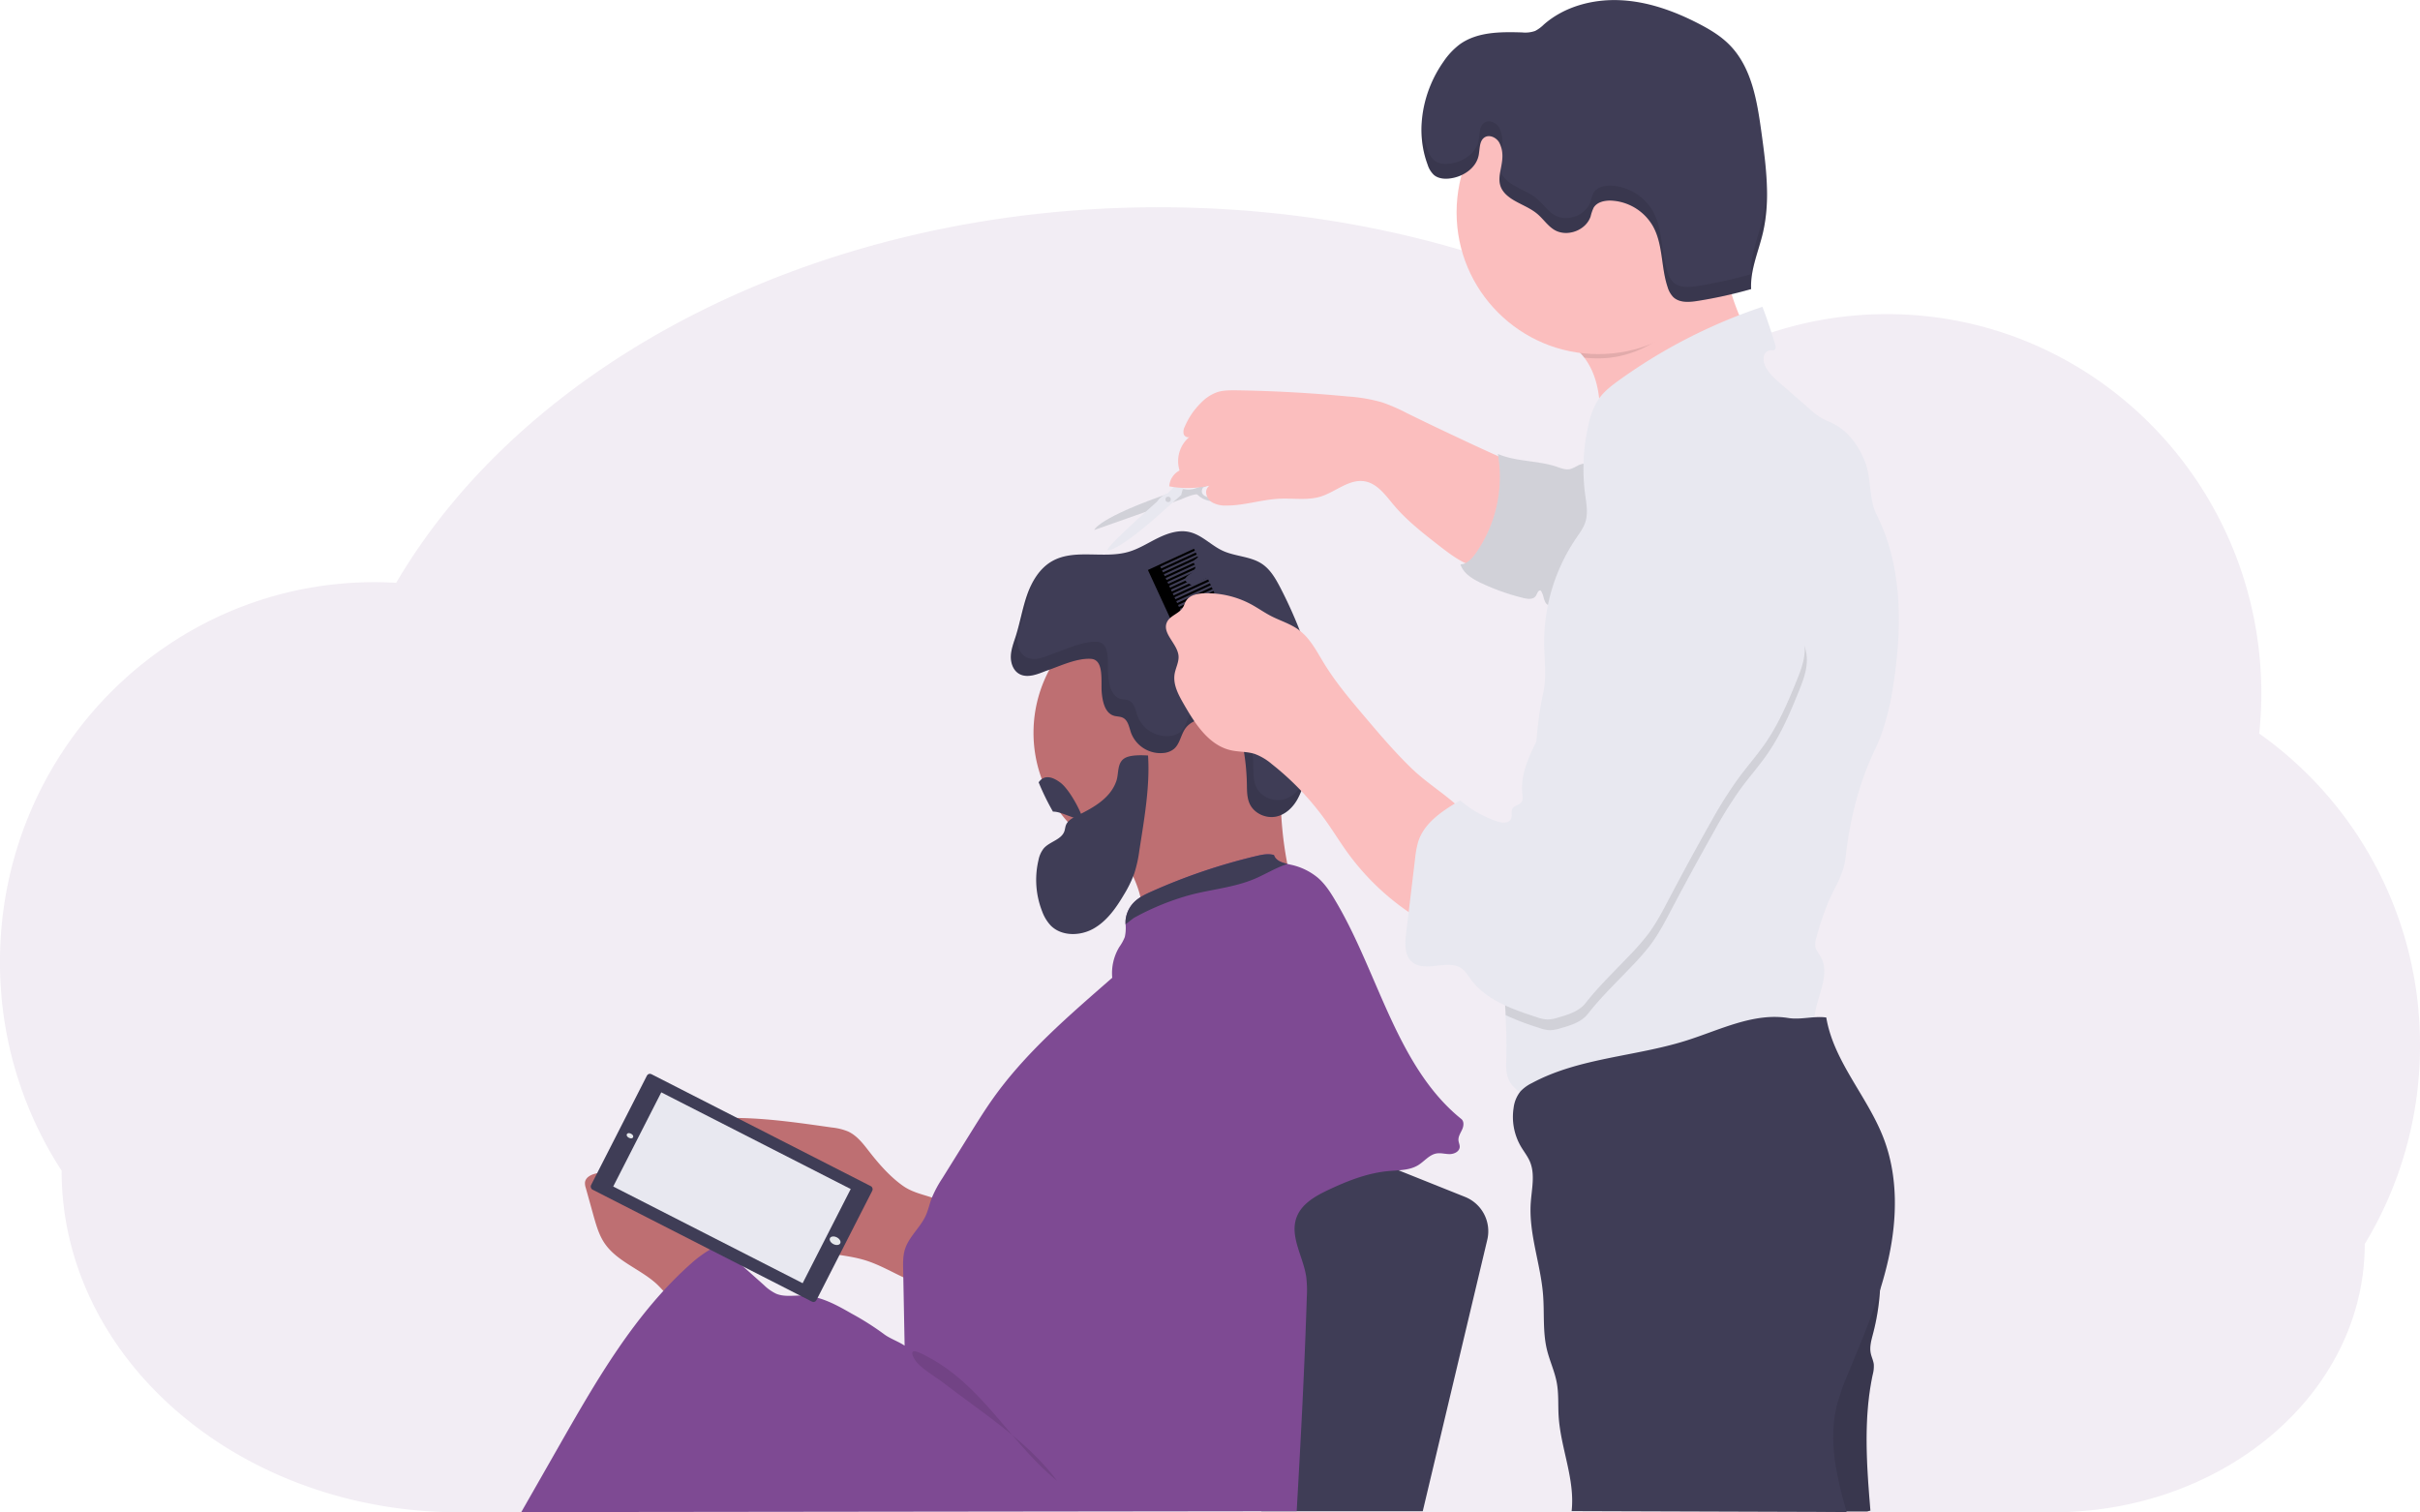 <svg id="ab6f8699-530a-465f-bc42-bb735d7a1b39" data-name="Layer 1" xmlns="http://www.w3.org/2000/svg" width="1144" height="714.9" viewBox="0 0 1144 714.9"><title>barber</title><path d="M1172,586.79a180,180,0,0,0-76-147.42,184.71,184.71,0,0,0,1-18.77c0-99.14-79.24-179.51-177-179.51a174.28,174.28,0,0,0-85.91,22.54c-69.19-45.52-159.52-73.07-258.34-73.07-160.79,0-299.1,72.95-360.46,177.55-3.41-.2-6.84-.31-10.3-.31-97.74,0-177,80.37-177,179.51A180.53,180.53,0,0,0,57.12,646h0c0,89.2,84.19,161.5,188,161.5H998.24c81.54,0,147.64-56.77,147.64-126.81h0A180.52,180.52,0,0,0,1172,586.79Z" transform="translate(-28 -92.59)" fill="#7e4a93" opacity="0.1"/><path d="M856.58,256.72c-7.54,3.18-15.1,6.37-22.12,10.57-3.19,1.9-6.25,4-9.53,5.73-3.53,1.88-7.28,3.3-11,4.82a245.21,245.21,0,0,0-29.84,14.62c.83-10.75-.74-22.43-7.17-30.81a27,27,0,0,0-3.14-3.46c-4.55-4.22-11-5.31-15.47-9,2.72-4.78,8.76-9.12,12.87-12.77q6.66-5.89,13.82-11.17a196.76,196.76,0,0,1,30.35-18.43c6.76-3.31,13.82-6.27,21.28-7.28a4.62,4.62,0,0,1,2.81.25c1.16.64,1.58,2.08,1.86,3.37,1.39,6.45,2.1,13.07,3.26,19.57a83.48,83.48,0,0,0,2.31,9.89,120.66,120.66,0,0,0,4.31,11.31Q853.89,250.32,856.58,256.72Z" transform="translate(-28 -92.59)" fill="#fbbebe"/><path d="M642.57,439A63,63,0,0,1,528.8,476.29,62.84,62.84,0,0,1,516.57,439a63,63,0,0,1,126,0Z" transform="translate(-28 -92.59)" fill="#be6f72"/><path d="M557,494.52c3.37,5.81,6.77,11.67,8.93,18s3,13.34,1.22,19.81c21.46-11.3,47-10.39,70.62-16.11a2.54,2.54,0,0,0,1.63-.86,2.59,2.59,0,0,0,0-2.08,172.89,172.89,0,0,1-5.63-56.2l-12.33,7.29a157.84,157.84,0,0,1-16.75,9c-8.15,3.57-16.8,5.73-25.31,8.23-6.74,2-20.12,4.59-24.36,10.48A11.9,11.9,0,0,1,557,494.52Z" transform="translate(-28 -92.59)" fill="#be6f72"/><path d="M522.29,409.8c-4.1,1.65-8.92,3.55-12.69,1.24-2.77-1.71-3.91-5.26-3.74-8.51s1.41-6.33,2.39-9.43c2-6.37,3.08-13,5.31-19.34s5.87-12.45,11.65-15.8c10.64-6.16,24.41-1.07,36.22-4.48,5-1.43,9.35-4.31,14-6.57s9.88-4,14.9-2.79c5.88,1.37,10.22,6.32,15.7,8.84,6,2.76,13.18,2.57,18.64,6.26,3.87,2.62,6.31,6.85,8.48,11a208.81,208.81,0,0,1,16.35,41.9,63.54,63.54,0,0,1,2.67,16c.05,6.94-1.83,13.74-3.69,20.44l-3,10.6c-1.11,4-2.25,8-4.35,11.62s-5.34,6.67-9.35,7.72c-5,1.29-10.82-1.21-13-5.89-1.34-2.9-1.28-6.22-1.35-9.41a104.74,104.74,0,0,0-2-18.6c-.62-3.07-1.45-6.26-3.54-8.58-2.7-3-7-4-11-4.07-4.68-.06-9.81,1.21-12.54,5-2.19,3.06-2.57,7.36-5.48,9.75a9.07,9.07,0,0,1-4.45,1.81,14.87,14.87,0,0,1-15.73-9.45c-.92-2.64-1.37-5.92-3.87-7.16-1.3-.65-2.85-.53-4.24-.95-4.26-1.29-5.38-6.69-5.77-11.12-.45-5.19,1.28-15.44-5.17-15.79C536.69,403.66,528.68,407.67,522.29,409.8Z" transform="translate(-28 -92.59)" fill="#3f3d56"/><path d="M537.4,478.09c-2.22,1.07-4.65,2.32-5.52,4.62-.34.9-.4,1.89-.71,2.81-1.41,4.07-6.91,4.87-9.75,8.11a12.77,12.77,0,0,0-2.51,5.61,40.68,40.68,0,0,0,1.76,24.24,19.56,19.56,0,0,0,4,6.6c5.08,5.18,13.84,5.08,20.17,1.55s10.7-9.72,14.41-16a55.68,55.68,0,0,0,4.91-10,61,61,0,0,0,2.43-10.89c2.22-14.41,5.12-30.39,4.12-45-3-.19-8.73-.4-11.38,1.48-3.32,2.36-2.4,7.12-3.6,10.57C552.89,470.09,544.65,474.47,537.4,478.09Z" transform="translate(-28 -92.59)" fill="#3f3d56"/><path d="M540,480c-3.75.23-10.47-3.92-14.23-3.71A117.11,117.11,0,0,1,519,462.43c2-2.87,5.22-3.57,10.09,0C533,465.18,538.4,474.69,540,480Z" transform="translate(-28 -92.59)" fill="#3f3d56"/><path d="M596.53,322c-4.07,2.15-6.59,2.25-8.6,1.82s-6,1.57-6,1.57c-35.25,12.06-36.64,17.75-36.64,17.75l40.81-14.41c7.85-3.44,8-2.23,8-2.23,6,5.64,13.64,1.82,13.64,1.82s10.57-5,7.46-9.81S600.61,319.89,596.53,322Zm17-.9s-3,8-13.79,6.7c0,0-5.3-.78-3.06-4.73,0,0,11-4.62,13.91-4.29S613.5,321.14,613.5,321.14Z" transform="translate(-28 -92.59)" fill="#e8e8f0"/><path d="M596.53,322c-4.07,2.15-6.59,2.25-8.6,1.82s-6,1.57-6,1.57c-35.25,12.06-36.64,17.75-36.64,17.75l40.81-14.41c7.85-3.44,8-2.23,8-2.23,6,5.64,13.64,1.82,13.64,1.82s10.57-5,7.46-9.81S600.61,319.89,596.53,322Zm17-.9s-3,8-13.79,6.7c0,0-5.3-.78-3.06-4.73,0,0,11-4.62,13.91-4.29S613.5,321.14,613.5,321.14Z" transform="translate(-28 -92.59)" opacity="0.1"/><path d="M598.77,299.7c-6.1.2-7.37,4.76-7.37,4.76a8.79,8.79,0,0,0-.57,10.53L580,325.76a10.89,10.89,0,0,0-5.06,4s-23.78,21-23.43,22.91c0,0,3.88,2,28.49-20.43l6.46-5.72s1.43-10.69,11.52-12.72c0,0,1,.44,1.53-1.94a11.34,11.34,0,0,1,2.23-3.07C603.08,307.55,604.87,299.49,598.77,299.7Zm1.71,7.23s-3.27,8.44-7.93,6-.13-8.07-.13-8.07C600.5,297,600.48,306.93,600.48,306.93Z" transform="translate(-28 -92.59)" fill="#e8e8f0"/><circle cx="552.21" cy="236.08" r="1.29" opacity="0.1"/><path d="M693.06,287.88a85.16,85.16,0,0,0-11.69-5.08A77.82,77.82,0,0,0,665,280q-26.26-2.5-52.68-2.9c-3.11,0-6.29-.07-9.24,1a19.71,19.71,0,0,0-7,4.59,34.85,34.85,0,0,0-8,11.58,5.14,5.14,0,0,0-.5,3.58c.4,1.16,2,1.93,2.91,1.11A14.91,14.91,0,0,0,585.61,315a9.11,9.11,0,0,0-4.87,7.5,47.69,47.69,0,0,0,21.86-1.06c-2.12-.54-4.31,1.45-4.44,3.63a5.94,5.94,0,0,0,3.31,5.25,13.29,13.29,0,0,0,6.36,1.26c8.47,0,16.71-2.87,25.16-3.24,6.46-.29,13.12.88,19.29-1,7.16-2.22,13.55-8.51,20.93-7.2,5.89,1.05,9.73,6.52,13.57,11.1,6.14,7.31,13.73,13.23,21.26,19.1,5.8,4.52,11.86,9.16,19.05,10.69a10.58,10.58,0,0,0,6.52-.31,11.13,11.13,0,0,0,4.24-4c7.75-11,7.76-24.85,7.31-37.74-.23-6.59-1.67-7.48-7.77-10.21Q726.77,304,716.23,299,704.59,293.56,693.06,287.88Z" transform="translate(-28 -92.59)" fill="#fbbebe"/><path d="M774.11,312.56a21.09,21.09,0,0,1-3.76,1.77c-2.19.52-4.42-.41-6.55-1.13-9-3-19-2.29-27.7-6a63,63,0,0,1-10.39,46.85c-1.8,2.56-4.17,5.18-7.29,5.38,1.39,4.27,5.67,6.85,9.73,8.77a104.46,104.46,0,0,0,20.24,7.14c2,.47,4.44.7,5.6-1,.7-1,1-2.71,2.23-2.65,1.88,2,1.26,6.1,3.86,7a5,5,0,0,0,2.47,0l5.8-1a10.63,10.63,0,0,0,4.88-1.68,9.56,9.56,0,0,0,2.23-2.84c6.5-11.07,9-23.88,10-36.53.49-6.28,1.1-12.94.67-19.24C785.73,312,778.81,310.37,774.11,312.56Z" transform="translate(-28 -92.59)" fill="#e8e8f0"/><path d="M774.11,312.56a21.09,21.09,0,0,1-3.76,1.77c-2.19.52-4.42-.41-6.55-1.13-9-3-19-2.29-27.7-6a63,63,0,0,1-10.39,46.85c-1.8,2.56-4.17,5.18-7.29,5.38,1.39,4.27,5.67,6.85,9.73,8.77a104.46,104.46,0,0,0,20.24,7.14c2,.47,4.44.7,5.6-1,.7-1,1-2.71,2.23-2.65,1.88,2,1.26,6.1,3.86,7a5,5,0,0,0,2.47,0l5.8-1a10.63,10.63,0,0,0,4.88-1.68,9.56,9.56,0,0,0,2.23-2.84c6.5-11.07,9-23.88,10-36.53.49-6.28,1.1-12.94.67-19.24C785.73,312,778.81,310.37,774.11,312.56Z" transform="translate(-28 -92.59)" opacity="0.1"/><path d="M438.88,636.93c-2.85-3.66-5.78-7.54-10-9.47a27.38,27.38,0,0,0-7.6-1.86c-14.07-2-28.17-4.08-42.37-4.47-4.64-.13-9.62,0-13.4,2.71-4.33,3.09-6,8.78-6.24,14.09a39.74,39.74,0,0,0,15.32,33c8.5,6.48,19.24,9.19,29.72,11.33,5.51,1.13,11.05,2.14,16.61,3s11.22,1.54,16.59,3.26c11.48,3.68,21.61,12,33.65,12.69a2.65,2.65,0,0,0,1.65-.28,2.8,2.8,0,0,0,1-1.7c2.65-9.35,11.84-31.74,0-38.28-6.19-3.41-13.06-3.56-19.12-7.89S443.48,642.84,438.88,636.93Z" transform="translate(-28 -92.59)" fill="#be6f72"/><path d="M337.79,699c-7.79-6.78-18.54-10.37-24.2-19-2.49-3.8-3.75-8.26-5-12.64l-3.68-13.22a6.89,6.89,0,0,1-.38-2.53c.28-2.76,3.53-4.07,6.27-4.5,14-2.18,28.58,3.46,39.06,13s17.21,22.7,21.16,36.34a3.41,3.41,0,0,1,.12,2.18,3.36,3.36,0,0,1-1.54,1.46c-5.06,3-11.86,7.37-17.77,8.29S342,702.62,337.79,699Z" transform="translate(-28 -92.59)" fill="#be6f72"/><path d="M679.57,642l41,16.41a17.47,17.47,0,0,1,10.51,20.26L700.57,807H624.29l13.28-146S666.57,637,679.57,642Z" transform="translate(-28 -92.59)" fill="#3f3d56"/><path d="M719.17,626.6c-.76,1.66-1.88,3.3-1.71,5.11.1,1.08.66,2.1.58,3.17-.16,2.1-2.59,3.27-4.69,3.29s-4.21-.66-6.28-.3c-3.4.58-5.7,3.71-8.64,5.52-4.1,2.52-9.22,2.37-14,2.8-10,.9-19.46,4.65-28.51,8.92-6.15,2.9-12.68,6.62-15,13-3.33,9,3.13,18.48,4.56,28a53.73,53.73,0,0,1,.28,9.66c-1.05,33.62-2.86,67.63-4.78,101.21l-366.56.43,18.05-31.63c17.6-30.85,35.67-62.28,62.22-85.87a55.9,55.9,0,0,1,13.14-8.84l21.29,19a21.42,21.42,0,0,0,5.85,4.13c4,1.63,8.48.7,12.77.84,8.25.27,15.79,4.48,22.95,8.59a131.73,131.73,0,0,1,15.12,9.59c2.82,2.16,6.89,3.51,9.83,5.5l-.69-35.9c-.07-3.24-.12-6.56.85-9.65,1.88-6,7.25-10.24,9.83-15.95,1.17-2.57,1.74-5.37,2.72-8a54.5,54.5,0,0,1,5.14-9.65l13.27-21.32c3.28-5.26,6.55-10.52,10.11-15.59,15.57-22.21,36.53-40,56.92-57.85a23.82,23.82,0,0,1,3.35-14.56,22.37,22.37,0,0,0,2.58-4.69,19.56,19.56,0,0,0,.37-6c0-.51,0-1,0-1.54a13.94,13.94,0,0,1,3.86-8.72c2.34-2.43,5.47-3.91,8.55-5.29A279.3,279.3,0,0,1,622,497.23c2.71-.64,5.58-1.24,8.25-.43.81,2.61,3.57,3.53,6.33,4.19l1.77.41a29.64,29.64,0,0,1,12.74,6.22c3.87,3.38,6.53,7.9,9.12,12.35,19.47,33.43,28.44,77.29,58.56,101.58C720.23,622.7,719.93,625,719.17,626.6Z" transform="translate(-28 -92.59)" fill="#7e4a93"/><path d="M842,216c-10.54,23.17-31.31,46-58.43,46a66,66,0,0,1-6.63-.33,27,27,0,0,0-3.14-3.46c-4.55-4.22-11-5.31-15.47-9,2.72-4.78,8.76-9.12,12.87-12.77q6.66-5.89,13.82-11.17a196.76,196.76,0,0,1,30.35-18.43c6.76-3.31,13.82-6.27,21.28-7.28a4.62,4.62,0,0,1,2.81.25c1.16.64,1.58,2.08,1.86,3.37C842.71,209.58,840.84,209.5,842,216Z" transform="translate(-28 -92.59)" opacity="0.1"/><circle cx="755.57" cy="100.4" r="67" fill="#fbbebe"/><path d="M923.1,415.82a121.77,121.77,0,0,1-5.68,23.79c-1,2.81-2.23,5.55-3.5,8.25-7.45,15.79-11.54,32.86-13.49,50.22a27.77,27.77,0,0,1-.75,4.05c-1.47,5.6-4.57,10.6-6.94,15.87a129.24,129.24,0,0,0-6,17.53,9.78,9.78,0,0,0-.56,4.71c.37,1.69,1.59,3,2.45,4.53,4.44,7.65-.69,17-2.42,25.66-.59,3-.85,6.26-2.8,8.6-1.66,2-4.24,2.92-6.69,3.76a757.3,757.3,0,0,1-106.94,27.84c-5.41,1-11,1.93-16.37.93s-10.72-4.32-12.56-9.5c-1.06-3-.88-6.26-.79-9.44.2-6.68,0-13.4-.36-20.13-1.16-22.15-3.79-44.38,2-65.6,1.73-6.26,4.17-12.3,6.13-18.49,3.83-12.07,4.82-24.55,5.78-37.07.79-10.32,1.56-20.68,3.87-30.86,1.72-7.59.58-15.48.48-23.26a87.59,87.59,0,0,1,15-50c1.73-2.55,3.63-5.07,4.54-8,1.28-4.2.4-8.71-.18-13.07a91.76,91.76,0,0,1,1.74-33.31,34,34,0,0,1,4.61-11.49c2.49-3.63,6.06-6.37,9.63-8.95a253,253,0,0,1,67.83-34.75c2.23,5.64,4.37,12.23,6.08,18,.23.78.39,1.77-.25,2.27s-1.3.23-2,.25a3.6,3.6,0,0,0-3.09,2.65,6.54,6.54,0,0,0,.38,4.24c1.36,3.5,4.29,6.11,7.11,8.58L883.54,286a34.71,34.71,0,0,0,5.53,4.22c1.78,1,3.72,1.71,5.55,2.63,7.34,3.71,12.41,10.94,15.24,18.66s1.55,17,5.24,24.33C927.36,360.14,927.26,388.89,923.1,415.82Z" transform="translate(-28 -92.59)" fill="#e8e8f0"/><path d="M913.78,670.08a107.22,107.22,0,0,1-.31,52.85c-.81,3.09-1.76,6.29-1.12,9.42.37,1.78,1.24,3.45,1.44,5.26a15.4,15.4,0,0,1-.53,4.9c-4.44,21-2.85,42.82-1.06,64.25-.76,0-1,.35-1.8.35H891.13c-.34-5.63-7.34-9.85-10.76-14.34A37.12,37.12,0,0,1,874,761.58c3-12,11.84-21.59,16.37-33.06,5-12.62,4.57-26.91,9.88-39.39C903.3,681.92,909,676.29,913.78,670.08Z" transform="translate(-28 -92.59)" fill="#3f3d56"/><path d="M913.78,670.08a107.22,107.22,0,0,1-.31,52.85c-.81,3.09-1.76,6.29-1.12,9.42.37,1.78,1.24,3.45,1.44,5.26a15.4,15.4,0,0,1-.53,4.9c-4.44,21-2.85,42.82-1.06,64.25-.76,0-1,.35-1.8.35H891.13c-.34-5.63-7.34-9.85-10.76-14.34A37.12,37.12,0,0,1,874,761.58c3-12,11.84-21.59,16.37-33.06,5-12.62,4.57-26.91,9.88-39.39C903.3,681.92,909,676.29,913.78,670.08Z" transform="translate(-28 -92.59)" opacity="0.1"/><path d="M873.34,573.83c-16.38-2.62-32.25,5.63-48.07,10.64-24.17,7.65-50.78,8.12-73.11,20.13a18.67,18.67,0,0,0-5.34,3.86,15.29,15.29,0,0,0-3.29,7.82A27.75,27.75,0,0,0,747,634.63c1.39,2.36,3.14,4.53,4.22,7.06,2.56,6,.85,12.92.41,19.48-1,14.65,4.68,28.91,5.82,43.55.68,8.63-.21,17.45,1.82,25.87,1.27,5.28,3.66,10.26,4.65,15.6s.56,10.56.89,15.84c.93,15.13,7.82,29.83,6.14,44.9l130,.43c-4.82-16.77-8.83-34.11-4.46-51a120.23,120.23,0,0,1,5.64-15.65c7.27-17.57,14.74-35.19,18.75-53.77s4.37-38.42-2.42-56.18c-7.56-19.8-23.63-36.27-27.13-57.17C885.33,572.79,879.35,574.79,873.34,573.83Z" transform="translate(-28 -92.59)" fill="#3f3d56"/><path d="M736.91,160.31c-1.26-2.64-4.83-4.38-7.23-2.71S727.59,163,727,166c-1.14,5.9-7,9.92-13,10.86-2.81.45-5.94.27-8.12-1.55a11.3,11.3,0,0,1-3-4.89c-6-16-2.35-34.68,7.47-48.64A34.23,34.23,0,0,1,718,113.6c8.27-6,19.33-6,29.56-5.68a14,14,0,0,0,6.15-.71,17,17,0,0,0,4.08-3c9.69-8.52,23.08-12.1,36-11.53s25.35,5,36.83,10.89c5.49,2.81,10.87,6,15.17,10.44,10.33,10.63,12.85,26.38,14.88,41.06,2.18,15.84,4.35,32.12.68,47.69-2.08,8.82-6,17.44-5.54,26.49a213.89,213.89,0,0,1-25.28,5.59c-4,.63-8.62,1-11.55-1.83a11.44,11.44,0,0,1-2.64-4.68c-3.17-9.37-2.11-20.07-6.9-28.73a24.1,24.1,0,0,0-19.77-12.18c-3.14-.11-6.71.66-8.32,3.35a20.67,20.67,0,0,0-1.42,4.12c-2.22,6.69-11.31,10-17.3,6.27-3-1.88-5.05-5-7.76-7.34-3.44-2.95-7.85-4.47-11.71-6.85C730.3,179,741.89,170.76,736.91,160.31Z" transform="translate(-28 -92.59)" fill="#3f3d56"/><path d="M636.62,501c-5.47,1.75-10.45,4.92-15.77,7.15-9.37,3.91-19.67,4.82-29.5,7.32a121.18,121.18,0,0,0-27.11,10.92c-.63.34-2.61,2-4.19,3.14,0-.51,0-1,0-1.54a13.94,13.94,0,0,1,3.86-8.72c2.34-2.43,5.47-3.91,8.55-5.29A279.3,279.3,0,0,1,622,497.23c2.71-.64,5.58-1.24,8.25-.43C631.1,499.41,633.86,500.33,636.62,501Z" transform="translate(-28 -92.59)" fill="#3f3d56"/><path d="M494.85,757.45c10.76,12,20.41,25.1,32.93,35.22-14.45-19.19-35.18-32-53.92-46.47-3.8-2.94-11.4-7.11-13.7-11.36-3.63-6.66,4.39-1.93,7.72-.12C478.28,740.37,487,748.71,494.85,757.45Z" transform="translate(-28 -92.59)" opacity="0.1"/><path d="M882,407.17c-.51,4.32-2.12,8.42-3.75,12.44-4,10-8.29,19.9-14.33,28.77-4.16,6.11-9.11,11.63-13.45,17.6a202,202,0,0,0-12.24,19.73Q828,503.83,818.29,522.25c-3.09,5.88-6.16,11.81-10.15,17.12a118,118,0,0,1-9,10.24c-7,7.38-14.19,14.2-20.45,22.2-3.1,4-8.27,5.54-13.1,6.9a17.82,17.82,0,0,1-5,.9,17.26,17.26,0,0,1-5-1.11,126.72,126.72,0,0,1-15.8-6c-1.16-22.15-3.79-44.38,2-65.6,1.73-6.26,4.17-12.3,6.13-18.49,3.83-12.07,4.82-24.55,5.78-37.07,1.19-2.51,2.46-5,3.69-7.42,8.34-16.48,15.37-34.63,13.2-53a99,99,0,0,1-1.15-10,37.68,37.68,0,0,1,2.05-12.07,66.74,66.74,0,0,1,38-41,21.27,21.27,0,0,1,9-2c4,.21,7.83,2.29,11.73,1.53,13.21,5.81,23.9,15.73,31.89,27.75s8.43,28.08,17.12,39.6C881.8,398.23,882.5,402.86,882,407.17Z" transform="translate(-28 -92.59)" opacity="0.1"/><polygon points="564.86 260.31 564.44 259.4 548.1 266.94 545.37 268.2 542.65 269.45 565.69 319.4 568.41 318.14 571.14 316.88 587.48 309.34 587.06 308.44 570.72 315.98 570.3 315.07 586.64 307.53 586.22 306.62 569.88 314.16 569.46 313.25 585.8 305.71 585.39 304.8 569.04 312.34 568.62 311.44 584.97 303.9 584.55 302.99 568.2 310.53 567.78 309.62 584.13 302.08 583.71 301.17 567.37 308.71 566.95 307.8 583.29 300.26 582.87 299.36 566.53 306.9 566.11 305.99 582.45 298.45 582.03 297.54 565.69 305.08 565.27 304.17 581.62 296.63 581.2 295.72 564.85 303.26 564.43 302.36 580.78 294.81 580.36 293.91 564.01 301.45 563.6 300.54 579.94 293 579.52 292.09 563.18 299.63 562.76 298.72 579.1 291.18 578.68 290.27 562.34 297.81 561.92 296.91 578.26 289.37 577.85 288.46 561.5 296 561.08 295.09 577.43 287.55 577.01 286.64 560.66 294.18 560.25 293.27 576.59 285.74 576.17 284.83 559.83 292.37 559.41 291.46 575.75 283.92 575.33 283.01 558.99 290.55 558.57 289.64 574.91 282.1 574.5 281.19 558.15 288.74 557.73 287.83 574.08 280.29 573.66 279.38 557.31 286.92 556.89 286.01 573.24 278.47 572.82 277.56 556.48 285.1 556.06 284.19 572.4 276.65 571.98 275.75 555.64 283.29 555.22 282.38 571.56 274.84 571.14 273.93 554.8 281.47 554.38 280.56 570.73 273.02 570.31 272.12 553.96 279.65 553.54 278.75 569.89 271.21 569.47 270.3 553.12 277.84 552.71 276.93 569.05 269.39 568.63 268.48 552.29 276.02 551.87 275.11 568.21 267.57 567.79 266.67 551.45 274.21 551.03 273.3 567.37 265.76 566.96 264.85 550.61 272.39 550.19 271.48 566.54 263.94 566.12 263.03 549.77 270.57 549.35 269.67 565.7 262.13 565.28 261.22 548.93 268.76 548.52 267.85 564.86 260.31"/><path d="M644.16,462.76c-2.11,3.57-5.34,6.67-9.35,7.72-5,1.29-10.82-1.21-13-5.89-1.34-2.9-1.28-6.22-1.35-9.41a104.74,104.74,0,0,0-2-18.6c-.62-3.07-1.45-6.26-3.54-8.58-2.7-3-7-4-11-4.07-4.68-.06-9.81,1.21-12.54,5-2.19,3.06-2.57,7.36-5.48,9.75a9.07,9.07,0,0,1-4.45,1.81,14.87,14.87,0,0,1-15.73-9.45c-.92-2.64-1.37-5.92-3.87-7.16-1.3-.65-2.85-.53-4.24-.95-4.26-1.29-5.38-6.69-5.77-11.12-.45-5.19,1.28-15.44-5.17-15.79-6.9-.38-14.91,3.63-21.3,5.76-4.1,1.65-8.92,3.55-12.69,1.24-2.77-1.71-3.91-5.26-3.74-8.51s1.41-6.33,2.39-9.43c1.68-5.24,2.69-10.68,4.23-16a47.48,47.48,0,0,0-1.93,4.62c-2.22,6.31-3.26,13-5.3,19.34-1,3.1-2.22,6.18-2.39,9.43s1,6.8,3.74,8.51c3.77,2.31,8.59.41,12.69-1.24,6.39-2.13,14.4-6.14,21.3-5.76,6.45.35,4.72,10.6,5.17,15.79.39,4.43,1.51,9.83,5.77,11.12,1.39.42,2.94.3,4.24.95,2.5,1.24,3,4.52,3.87,7.16a14.87,14.87,0,0,0,15.73,9.45,9.07,9.07,0,0,0,4.45-1.81c2.91-2.39,3.29-6.69,5.48-9.75,2.73-3.81,7.86-5.08,12.54-5,4,.06,8.35,1.06,11,4.07,2.09,2.32,2.92,5.51,3.54,8.58a104.74,104.74,0,0,1,2,18.6c.07,3.19,0,6.51,1.35,9.41,2.17,4.68,8,7.18,13,5.89,4-1.05,7.24-4.15,9.35-7.72a40,40,0,0,0,3.68-9.24C644.62,461.94,644.4,462.35,644.16,462.76Z" transform="translate(-28 -92.59)" opacity="0.1"/><path d="M695.6,456.12c-8-7.68-15.23-16.18-22.41-24.66-6.88-8.11-13.78-16.26-19.32-25.33-3.43-5.61-6.49-11.73-11.76-15.66-4-3-8.89-4.4-13.31-6.69-3.18-1.65-6.11-3.74-9.25-5.45a44,44,0,0,0-22.34-5.27c-3.23.11-6.9.86-8.56,3.64-.57.95-.84,2.06-1.42,3-1.79,3-6.1,3.85-7.57,7-2.48,5.3,5,10.17,5.47,16,.22,2.92-1.39,5.64-1.86,8.53-.8,5,1.79,9.77,4.29,14.13,5.35,9.34,11.86,19.57,22.37,21.92,3.72.83,7.65.56,11.28,1.74a26.68,26.68,0,0,1,8,4.77A131,131,0,0,1,655.05,481c3.38,4.77,6.44,9.75,9.85,14.49a117.8,117.8,0,0,0,41.57,35.74l12.27-39c1.89-6,3.38-14.23-2-18.91C710,467.25,702.23,462.46,695.6,456.12Z" transform="translate(-28 -92.59)" fill="#fbbebe"/><path d="M829.17,322.42c-3.9.75-7.77-1.32-11.73-1.53a21.21,21.21,0,0,0-9,2,66.78,66.78,0,0,0-38,41A38.06,38.06,0,0,0,768.42,376c.06,3.35.76,6.65,1.15,10,2.17,18.34-4.86,36.5-13.19,53-4.61,9.11-9.81,18.72-8.72,28.87.14,1.36.36,2.89-.47,4-1,1.32-3.16,1.39-4.09,2.78s-.08,3.49-.82,5.06c-1,2.22-4.26,1.95-6.59,1.16a53,53,0,0,1-17.43-9.9c-8.31,4.85-17.2,10.63-19.93,19.85A44.05,44.05,0,0,0,697,498l-4.29,35.8c-.57,4.74-.85,10.3,2.73,13.46,6.17,5.46,17.16-1.61,23.76,3.33,1.69,1.26,2.79,3.14,4,4.85,7.21,9.89,19.62,14.24,31.26,18a17.57,17.57,0,0,0,5,1.1,17,17,0,0,0,5-.9c4.84-1.36,10-2.94,13.1-6.89,6.27-8,13.46-14.82,20.46-22.2a121.26,121.26,0,0,0,9-10.24c4-5.32,7.06-11.25,10.15-17.13q9.69-18.42,19.92-36.54A201.75,201.75,0,0,1,849.44,461c4.35-6,9.29-11.5,13.45-17.6,6-8.88,10.31-18.82,14.33-28.77,1.63-4,3.24-8.13,3.76-12.44s-.18-8.94-2.8-12.41c-8.69-11.53-9.12-27.58-17.11-39.6S842.39,328.22,829.17,322.42Z" transform="translate(-28 -92.59)" fill="#e8e8f0"/><path d="M593.13,357a1.89,1.89,0,0,0-.86,1.35c0,.5.41.89.63,1.34.61,1.28-.37,2.76-1.49,3.64s-2.48,1.56-3.09,2.85a1,1,0,0,0-.12.56,1.2,1.2,0,0,0,.44.66,5.45,5.45,0,0,0,2.47,1.62c1.53.32,3-.69,4.3-1.52a23.28,23.28,0,0,1,4.48-2.2,4.37,4.37,0,0,0,1.35-.67,3,3,0,0,0,.87-1.86c.34-2.51-1-4.92-2.53-7C597.74,353.32,594.7,355.65,593.13,357Z" transform="translate(-28 -92.59)" fill="#3f3d56"/><rect x="314.13" y="623.51" width="119.62" height="61.27" rx="1.54" transform="translate(310.2 -191.08) rotate(27.04)" fill="#3f3d56"/><rect x="323.8" y="629.09" width="100.54" height="49.98" transform="translate(310.19 -191.14) rotate(27.04)" fill="#e8e8f0"/><ellipse cx="325.81" cy="629.44" rx="1.09" ry="1.65" transform="translate(-410.95 540.95) rotate(-62.96)" fill="#e6e8ec"/><ellipse cx="422.77" cy="679.06" rx="1.79" ry="2.72" transform="translate(-402.25 654.38) rotate(-62.96)" fill="#e6e8ec"/><g opacity="0.1"><path d="M861.33,195.72c-2.08,8.82-6,17.44-5.54,26.49a213.89,213.89,0,0,1-25.28,5.59c-4,.63-8.62,1-11.55-1.83a11.44,11.44,0,0,1-2.64-4.68c-3.17-9.37-2.11-20.07-6.9-28.73a24.1,24.1,0,0,0-19.77-12.18c-3.14-.11-6.71.66-8.32,3.35a20.67,20.67,0,0,0-1.42,4.12c-2.22,6.69-11.31,10-17.3,6.27-3-1.88-5.05-5-7.76-7.34-3.44-2.95-7.85-4.47-11.71-6.85-3.48-2.14-5.15-4.3-5.86-6.53-.88,4.81-1.13,9.23,5.86,13.53,3.86,2.38,8.27,3.9,11.71,6.85,2.71,2.32,4.72,5.46,7.76,7.34,6,3.71,15.08.42,17.3-6.27a20.67,20.67,0,0,1,1.42-4.12c1.61-2.69,5.18-3.46,8.32-3.35a24.1,24.1,0,0,1,19.77,12.18c4.79,8.66,3.73,19.36,6.9,28.73A11.44,11.44,0,0,0,819,233c2.93,2.8,7.56,2.46,11.55,1.83a213.89,213.89,0,0,0,25.28-5.59c-.49-9.05,3.46-17.67,5.54-26.49a84,84,0,0,0,1.91-22A77.18,77.18,0,0,1,861.33,195.72Z" transform="translate(-28 -92.59)"/><path d="M737.88,163.11a15.63,15.63,0,0,0-1-9.8c-1.26-2.64-4.83-4.38-7.23-2.71S727.59,156,727,159c-1.14,5.9-7,9.92-13,10.86-2.81.45-5.94.27-8.12-1.55a11.3,11.3,0,0,1-3-4.89,46.46,46.46,0,0,1-2.77-12.94,47.64,47.64,0,0,0,2.77,19.94,11.3,11.3,0,0,0,3,4.89c2.18,1.82,5.31,2,8.12,1.55,5.93-.94,11.82-5,13-10.86.57-3,.18-6.63,2.66-8.35s6,.07,7.23,2.71A13.52,13.52,0,0,1,737.88,163.11Z" transform="translate(-28 -92.59)"/></g></svg>